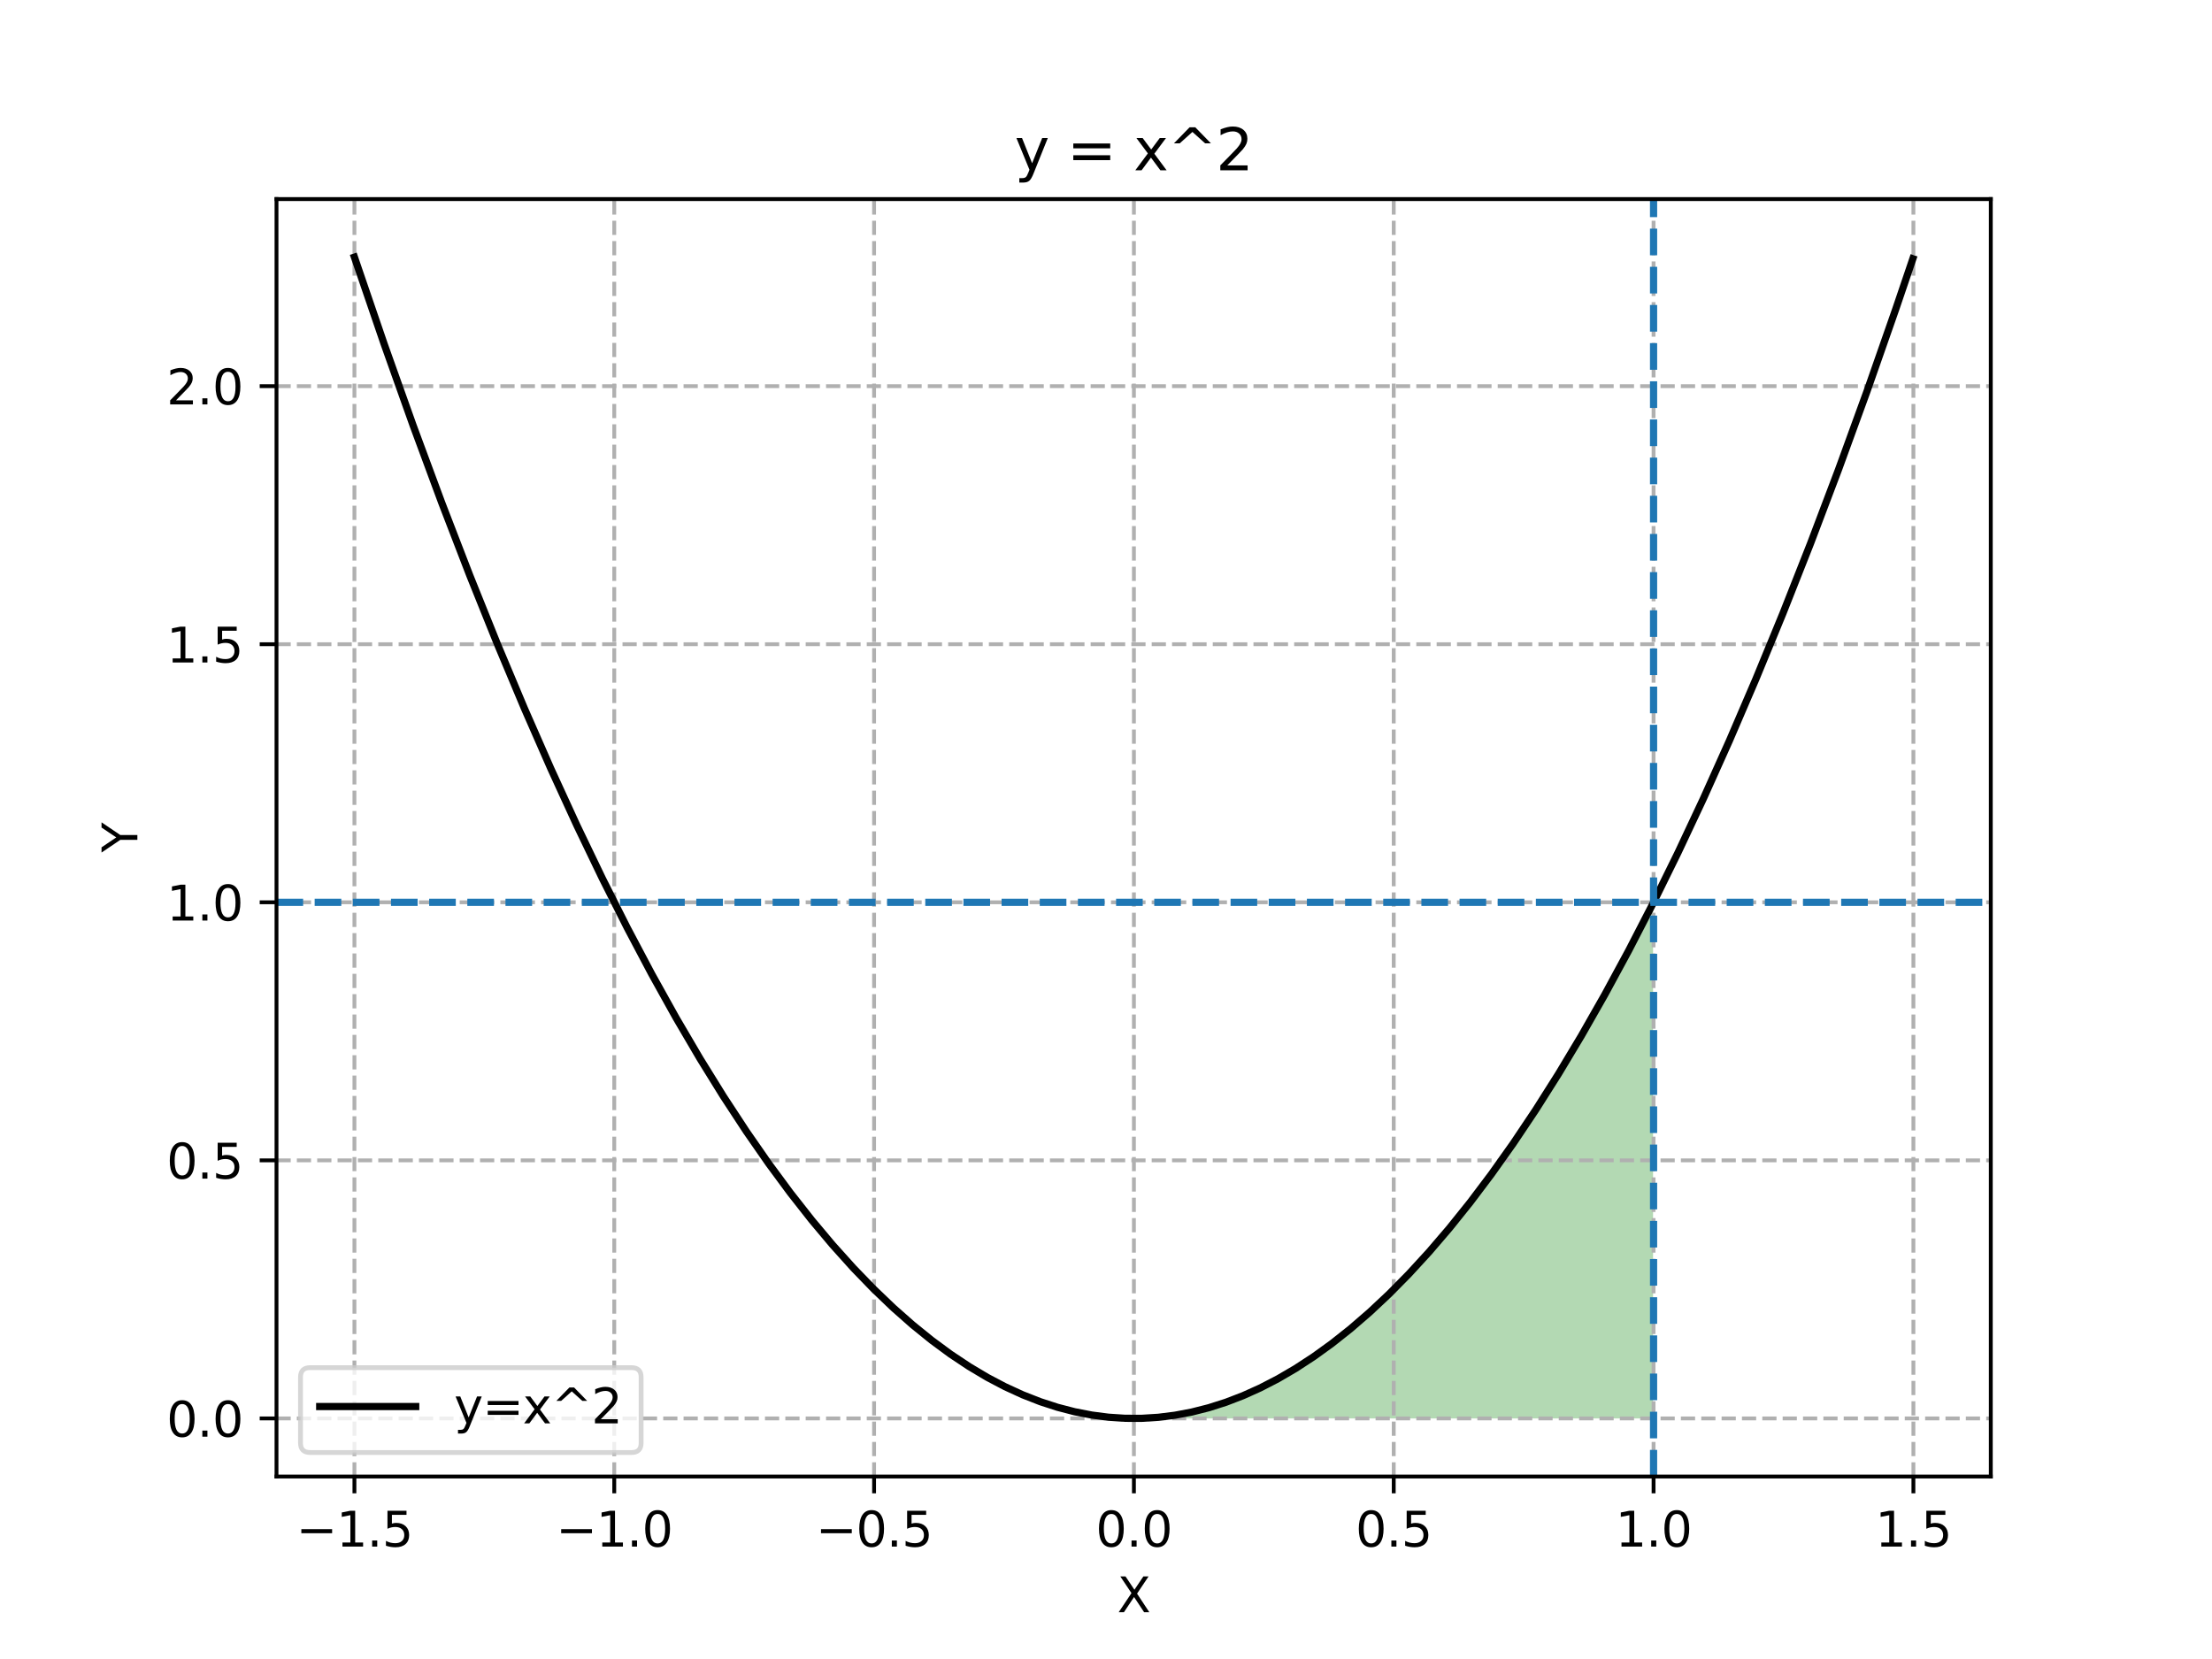 <?xml version="1.0" encoding="utf-8" standalone="no"?>
<!DOCTYPE svg PUBLIC "-//W3C//DTD SVG 1.1//EN"
  "http://www.w3.org/Graphics/SVG/1.1/DTD/svg11.dtd">
<svg height="345.6pt" version="1.1" viewBox="0 0 460.8 345.6" width="460.8pt" xmlns="http://www.w3.org/2000/svg" xmlns:xlink="http://www.w3.org/1999/xlink">
 <defs>
  <style type="text/css">*{stroke-linecap:butt;stroke-linejoin:round;}</style>
 </defs>
 <g id="figure_1">
  <g id="patch_1">
   <path d="M 0 345.6 
L 460.8 345.6 
L 460.8 0 
L 0 0 
z
" style="fill:#ffffff;"/>
  </g>
  <g id="axes_1">
   <g id="patch_2">
    <path d="M 57.6 307.584 
L 414.72 307.584 
L 414.72 41.472 
L 57.6 41.472 
z
" style="fill:#ffffff;"/>
   </g>
   <g id="PolyCollection_1">
    <path clip-path="url(#pc1155e320a)" d="M 236.214 295.488 
L 236.214 295.488 
L 236.322 295.488 
L 236.431 295.488 
L 236.539 295.488 
L 236.647 295.488 
L 236.755 295.488 
L 236.864 295.488 
L 236.972 295.488 
L 237.08 295.488 
L 237.188 295.488 
L 237.297 295.488 
L 237.405 295.488 
L 237.513 295.488 
L 237.621 295.488 
L 237.73 295.488 
L 237.838 295.488 
L 237.946 295.488 
L 238.054 295.488 
L 238.163 295.488 
L 238.271 295.488 
L 238.379 295.488 
L 238.487 295.488 
L 238.596 295.488 
L 238.704 295.488 
L 238.812 295.488 
L 238.92 295.488 
L 239.029 295.488 
L 239.137 295.488 
L 239.245 295.488 
L 239.354 295.488 
L 239.462 295.488 
L 239.57 295.488 
L 239.678 295.488 
L 239.787 295.488 
L 239.895 295.488 
L 240.003 295.488 
L 240.111 295.488 
L 240.22 295.488 
L 240.328 295.488 
L 240.436 295.488 
L 240.544 295.488 
L 240.653 295.488 
L 240.761 295.488 
L 240.869 295.488 
L 240.977 295.488 
L 241.086 295.488 
L 241.194 295.488 
L 241.302 295.488 
L 241.41 295.488 
L 241.519 295.488 
L 241.627 295.488 
L 241.735 295.488 
L 241.843 295.488 
L 241.952 295.488 
L 242.06 295.488 
L 242.168 295.488 
L 242.276 295.488 
L 242.385 295.488 
L 242.493 295.488 
L 242.601 295.488 
L 242.709 295.488 
L 242.818 295.488 
L 242.926 295.488 
L 243.034 295.488 
L 243.142 295.488 
L 243.251 295.488 
L 243.359 295.488 
L 243.467 295.488 
L 243.575 295.488 
L 243.684 295.488 
L 243.792 295.488 
L 243.9 295.488 
L 244.008 295.488 
L 244.117 295.488 
L 244.225 295.488 
L 244.333 295.488 
L 244.441 295.488 
L 244.55 295.488 
L 244.658 295.488 
L 244.766 295.488 
L 244.874 295.488 
L 244.983 295.488 
L 245.091 295.488 
L 245.199 295.488 
L 245.307 295.488 
L 245.416 295.488 
L 245.524 295.488 
L 245.632 295.488 
L 245.741 295.488 
L 245.849 295.488 
L 245.957 295.488 
L 246.065 295.488 
L 246.174 295.488 
L 246.282 295.488 
L 246.39 295.488 
L 246.498 295.488 
L 246.607 295.488 
L 246.715 295.488 
L 246.823 295.488 
L 246.931 295.488 
L 247.04 295.488 
L 247.148 295.488 
L 247.256 295.488 
L 247.364 295.488 
L 247.473 295.488 
L 247.581 295.488 
L 247.689 295.488 
L 247.797 295.488 
L 247.906 295.488 
L 248.014 295.488 
L 248.122 295.488 
L 248.23 295.488 
L 248.339 295.488 
L 248.447 295.488 
L 248.555 295.488 
L 248.663 295.488 
L 248.772 295.488 
L 248.88 295.488 
L 248.988 295.488 
L 249.096 295.488 
L 249.205 295.488 
L 249.313 295.488 
L 249.421 295.488 
L 249.529 295.488 
L 249.638 295.488 
L 249.746 295.488 
L 249.854 295.488 
L 249.962 295.488 
L 250.071 295.488 
L 250.179 295.488 
L 250.287 295.488 
L 250.395 295.488 
L 250.504 295.488 
L 250.612 295.488 
L 250.72 295.488 
L 250.828 295.488 
L 250.937 295.488 
L 251.045 295.488 
L 251.153 295.488 
L 251.261 295.488 
L 251.37 295.488 
L 251.478 295.488 
L 251.586 295.488 
L 251.694 295.488 
L 251.803 295.488 
L 251.911 295.488 
L 252.019 295.488 
L 252.128 295.488 
L 252.236 295.488 
L 252.344 295.488 
L 252.452 295.488 
L 252.561 295.488 
L 252.669 295.488 
L 252.777 295.488 
L 252.885 295.488 
L 252.994 295.488 
L 253.102 295.488 
L 253.21 295.488 
L 253.318 295.488 
L 253.427 295.488 
L 253.535 295.488 
L 253.643 295.488 
L 253.751 295.488 
L 253.86 295.488 
L 253.968 295.488 
L 254.076 295.488 
L 254.184 295.488 
L 254.293 295.488 
L 254.401 295.488 
L 254.509 295.488 
L 254.617 295.488 
L 254.726 295.488 
L 254.834 295.488 
L 254.942 295.488 
L 255.05 295.488 
L 255.159 295.488 
L 255.267 295.488 
L 255.375 295.488 
L 255.483 295.488 
L 255.592 295.488 
L 255.7 295.488 
L 255.808 295.488 
L 255.916 295.488 
L 256.025 295.488 
L 256.133 295.488 
L 256.241 295.488 
L 256.349 295.488 
L 256.458 295.488 
L 256.566 295.488 
L 256.674 295.488 
L 256.782 295.488 
L 256.891 295.488 
L 256.999 295.488 
L 257.107 295.488 
L 257.215 295.488 
L 257.324 295.488 
L 257.432 295.488 
L 257.54 295.488 
L 257.648 295.488 
L 257.757 295.488 
L 257.865 295.488 
L 257.973 295.488 
L 258.081 295.488 
L 258.19 295.488 
L 258.298 295.488 
L 258.406 295.488 
L 258.515 295.488 
L 258.623 295.488 
L 258.731 295.488 
L 258.839 295.488 
L 258.948 295.488 
L 259.056 295.488 
L 259.164 295.488 
L 259.272 295.488 
L 259.381 295.488 
L 259.489 295.488 
L 259.597 295.488 
L 259.705 295.488 
L 259.814 295.488 
L 259.922 295.488 
L 260.03 295.488 
L 260.138 295.488 
L 260.247 295.488 
L 260.355 295.488 
L 260.463 295.488 
L 260.571 295.488 
L 260.68 295.488 
L 260.788 295.488 
L 260.896 295.488 
L 261.004 295.488 
L 261.113 295.488 
L 261.221 295.488 
L 261.329 295.488 
L 261.437 295.488 
L 261.546 295.488 
L 261.654 295.488 
L 261.762 295.488 
L 261.87 295.488 
L 261.979 295.488 
L 262.087 295.488 
L 262.195 295.488 
L 262.303 295.488 
L 262.412 295.488 
L 262.52 295.488 
L 262.628 295.488 
L 262.736 295.488 
L 262.845 295.488 
L 262.953 295.488 
L 263.061 295.488 
L 263.169 295.488 
L 263.278 295.488 
L 263.386 295.488 
L 263.494 295.488 
L 263.602 295.488 
L 263.711 295.488 
L 263.819 295.488 
L 263.927 295.488 
L 264.035 295.488 
L 264.144 295.488 
L 264.252 295.488 
L 264.36 295.488 
L 264.468 295.488 
L 264.577 295.488 
L 264.685 295.488 
L 264.793 295.488 
L 264.902 295.488 
L 265.01 295.488 
L 265.118 295.488 
L 265.226 295.488 
L 265.335 295.488 
L 265.443 295.488 
L 265.551 295.488 
L 265.659 295.488 
L 265.768 295.488 
L 265.876 295.488 
L 265.984 295.488 
L 266.092 295.488 
L 266.201 295.488 
L 266.309 295.488 
L 266.417 295.488 
L 266.525 295.488 
L 266.634 295.488 
L 266.742 295.488 
L 266.85 295.488 
L 266.958 295.488 
L 267.067 295.488 
L 267.175 295.488 
L 267.283 295.488 
L 267.391 295.488 
L 267.5 295.488 
L 267.608 295.488 
L 267.716 295.488 
L 267.824 295.488 
L 267.933 295.488 
L 268.041 295.488 
L 268.149 295.488 
L 268.257 295.488 
L 268.366 295.488 
L 268.474 295.488 
L 268.582 295.488 
L 268.69 295.488 
L 268.799 295.488 
L 268.907 295.488 
L 269.015 295.488 
L 269.123 295.488 
L 269.232 295.488 
L 269.34 295.488 
L 269.448 295.488 
L 269.556 295.488 
L 269.665 295.488 
L 269.773 295.488 
L 269.881 295.488 
L 269.989 295.488 
L 270.098 295.488 
L 270.206 295.488 
L 270.314 295.488 
L 270.422 295.488 
L 270.531 295.488 
L 270.639 295.488 
L 270.747 295.488 
L 270.855 295.488 
L 270.964 295.488 
L 271.072 295.488 
L 271.18 295.488 
L 271.289 295.488 
L 271.397 295.488 
L 271.505 295.488 
L 271.613 295.488 
L 271.722 295.488 
L 271.83 295.488 
L 271.938 295.488 
L 272.046 295.488 
L 272.155 295.488 
L 272.263 295.488 
L 272.371 295.488 
L 272.479 295.488 
L 272.588 295.488 
L 272.696 295.488 
L 272.804 295.488 
L 272.912 295.488 
L 273.021 295.488 
L 273.129 295.488 
L 273.237 295.488 
L 273.345 295.488 
L 273.454 295.488 
L 273.562 295.488 
L 273.67 295.488 
L 273.778 295.488 
L 273.887 295.488 
L 273.995 295.488 
L 274.103 295.488 
L 274.211 295.488 
L 274.32 295.488 
L 274.428 295.488 
L 274.536 295.488 
L 274.644 295.488 
L 274.753 295.488 
L 274.861 295.488 
L 274.969 295.488 
L 275.077 295.488 
L 275.186 295.488 
L 275.294 295.488 
L 275.402 295.488 
L 275.51 295.488 
L 275.619 295.488 
L 275.727 295.488 
L 275.835 295.488 
L 275.943 295.488 
L 276.052 295.488 
L 276.16 295.488 
L 276.268 295.488 
L 276.376 295.488 
L 276.485 295.488 
L 276.593 295.488 
L 276.701 295.488 
L 276.809 295.488 
L 276.918 295.488 
L 277.026 295.488 
L 277.134 295.488 
L 277.242 295.488 
L 277.351 295.488 
L 277.459 295.488 
L 277.567 295.488 
L 277.676 295.488 
L 277.784 295.488 
L 277.892 295.488 
L 278 295.488 
L 278.109 295.488 
L 278.217 295.488 
L 278.325 295.488 
L 278.433 295.488 
L 278.542 295.488 
L 278.65 295.488 
L 278.758 295.488 
L 278.866 295.488 
L 278.975 295.488 
L 279.083 295.488 
L 279.191 295.488 
L 279.299 295.488 
L 279.408 295.488 
L 279.516 295.488 
L 279.624 295.488 
L 279.732 295.488 
L 279.841 295.488 
L 279.949 295.488 
L 280.057 295.488 
L 280.165 295.488 
L 280.274 295.488 
L 280.382 295.488 
L 280.49 295.488 
L 280.598 295.488 
L 280.707 295.488 
L 280.815 295.488 
L 280.923 295.488 
L 281.031 295.488 
L 281.14 295.488 
L 281.248 295.488 
L 281.356 295.488 
L 281.464 295.488 
L 281.573 295.488 
L 281.681 295.488 
L 281.789 295.488 
L 281.897 295.488 
L 282.006 295.488 
L 282.114 295.488 
L 282.222 295.488 
L 282.33 295.488 
L 282.439 295.488 
L 282.547 295.488 
L 282.655 295.488 
L 282.763 295.488 
L 282.872 295.488 
L 282.98 295.488 
L 283.088 295.488 
L 283.196 295.488 
L 283.305 295.488 
L 283.413 295.488 
L 283.521 295.488 
L 283.629 295.488 
L 283.738 295.488 
L 283.846 295.488 
L 283.954 295.488 
L 284.063 295.488 
L 284.171 295.488 
L 284.279 295.488 
L 284.387 295.488 
L 284.496 295.488 
L 284.604 295.488 
L 284.712 295.488 
L 284.82 295.488 
L 284.929 295.488 
L 285.037 295.488 
L 285.145 295.488 
L 285.253 295.488 
L 285.362 295.488 
L 285.47 295.488 
L 285.578 295.488 
L 285.686 295.488 
L 285.795 295.488 
L 285.903 295.488 
L 286.011 295.488 
L 286.119 295.488 
L 286.228 295.488 
L 286.336 295.488 
L 286.444 295.488 
L 286.552 295.488 
L 286.661 295.488 
L 286.769 295.488 
L 286.877 295.488 
L 286.985 295.488 
L 287.094 295.488 
L 287.202 295.488 
L 287.31 295.488 
L 287.418 295.488 
L 287.527 295.488 
L 287.635 295.488 
L 287.743 295.488 
L 287.851 295.488 
L 287.96 295.488 
L 288.068 295.488 
L 288.176 295.488 
L 288.284 295.488 
L 288.393 295.488 
L 288.501 295.488 
L 288.609 295.488 
L 288.717 295.488 
L 288.826 295.488 
L 288.934 295.488 
L 289.042 295.488 
L 289.15 295.488 
L 289.259 295.488 
L 289.367 295.488 
L 289.475 295.488 
L 289.583 295.488 
L 289.692 295.488 
L 289.8 295.488 
L 289.908 295.488 
L 290.016 295.488 
L 290.125 295.488 
L 290.233 295.488 
L 290.341 295.488 
L 290.45 295.488 
L 290.558 295.488 
L 290.666 295.488 
L 290.774 295.488 
L 290.883 295.488 
L 290.991 295.488 
L 291.099 295.488 
L 291.207 295.488 
L 291.316 295.488 
L 291.424 295.488 
L 291.532 295.488 
L 291.64 295.488 
L 291.749 295.488 
L 291.857 295.488 
L 291.965 295.488 
L 292.073 295.488 
L 292.182 295.488 
L 292.29 295.488 
L 292.398 295.488 
L 292.506 295.488 
L 292.615 295.488 
L 292.723 295.488 
L 292.831 295.488 
L 292.939 295.488 
L 293.048 295.488 
L 293.156 295.488 
L 293.264 295.488 
L 293.372 295.488 
L 293.481 295.488 
L 293.589 295.488 
L 293.697 295.488 
L 293.805 295.488 
L 293.914 295.488 
L 294.022 295.488 
L 294.13 295.488 
L 294.238 295.488 
L 294.347 295.488 
L 294.455 295.488 
L 294.563 295.488 
L 294.671 295.488 
L 294.78 295.488 
L 294.888 295.488 
L 294.996 295.488 
L 295.104 295.488 
L 295.213 295.488 
L 295.321 295.488 
L 295.429 295.488 
L 295.537 295.488 
L 295.646 295.488 
L 295.754 295.488 
L 295.862 295.488 
L 295.97 295.488 
L 296.079 295.488 
L 296.187 295.488 
L 296.295 295.488 
L 296.403 295.488 
L 296.512 295.488 
L 296.62 295.488 
L 296.728 295.488 
L 296.837 295.488 
L 296.945 295.488 
L 297.053 295.488 
L 297.161 295.488 
L 297.27 295.488 
L 297.378 295.488 
L 297.486 295.488 
L 297.594 295.488 
L 297.703 295.488 
L 297.811 295.488 
L 297.919 295.488 
L 298.027 295.488 
L 298.136 295.488 
L 298.244 295.488 
L 298.352 295.488 
L 298.46 295.488 
L 298.569 295.488 
L 298.677 295.488 
L 298.785 295.488 
L 298.893 295.488 
L 299.002 295.488 
L 299.11 295.488 
L 299.218 295.488 
L 299.326 295.488 
L 299.435 295.488 
L 299.543 295.488 
L 299.651 295.488 
L 299.759 295.488 
L 299.868 295.488 
L 299.976 295.488 
L 300.084 295.488 
L 300.192 295.488 
L 300.301 295.488 
L 300.409 295.488 
L 300.517 295.488 
L 300.625 295.488 
L 300.734 295.488 
L 300.842 295.488 
L 300.95 295.488 
L 301.058 295.488 
L 301.167 295.488 
L 301.275 295.488 
L 301.383 295.488 
L 301.491 295.488 
L 301.6 295.488 
L 301.708 295.488 
L 301.816 295.488 
L 301.924 295.488 
L 302.033 295.488 
L 302.141 295.488 
L 302.249 295.488 
L 302.357 295.488 
L 302.466 295.488 
L 302.574 295.488 
L 302.682 295.488 
L 302.791 295.488 
L 302.899 295.488 
L 303.007 295.488 
L 303.115 295.488 
L 303.224 295.488 
L 303.332 295.488 
L 303.44 295.488 
L 303.548 295.488 
L 303.657 295.488 
L 303.765 295.488 
L 303.873 295.488 
L 303.981 295.488 
L 304.09 295.488 
L 304.198 295.488 
L 304.306 295.488 
L 304.414 295.488 
L 304.523 295.488 
L 304.631 295.488 
L 304.739 295.488 
L 304.847 295.488 
L 304.956 295.488 
L 305.064 295.488 
L 305.172 295.488 
L 305.28 295.488 
L 305.389 295.488 
L 305.497 295.488 
L 305.605 295.488 
L 305.713 295.488 
L 305.822 295.488 
L 305.93 295.488 
L 306.038 295.488 
L 306.146 295.488 
L 306.255 295.488 
L 306.363 295.488 
L 306.471 295.488 
L 306.579 295.488 
L 306.688 295.488 
L 306.796 295.488 
L 306.904 295.488 
L 307.012 295.488 
L 307.121 295.488 
L 307.229 295.488 
L 307.337 295.488 
L 307.445 295.488 
L 307.554 295.488 
L 307.662 295.488 
L 307.77 295.488 
L 307.878 295.488 
L 307.987 295.488 
L 308.095 295.488 
L 308.203 295.488 
L 308.311 295.488 
L 308.42 295.488 
L 308.528 295.488 
L 308.636 295.488 
L 308.744 295.488 
L 308.853 295.488 
L 308.961 295.488 
L 309.069 295.488 
L 309.178 295.488 
L 309.286 295.488 
L 309.394 295.488 
L 309.502 295.488 
L 309.611 295.488 
L 309.719 295.488 
L 309.827 295.488 
L 309.935 295.488 
L 310.044 295.488 
L 310.152 295.488 
L 310.26 295.488 
L 310.368 295.488 
L 310.477 295.488 
L 310.585 295.488 
L 310.693 295.488 
L 310.801 295.488 
L 310.91 295.488 
L 311.018 295.488 
L 311.126 295.488 
L 311.234 295.488 
L 311.343 295.488 
L 311.451 295.488 
L 311.559 295.488 
L 311.667 295.488 
L 311.776 295.488 
L 311.884 295.488 
L 311.992 295.488 
L 312.1 295.488 
L 312.209 295.488 
L 312.317 295.488 
L 312.425 295.488 
L 312.533 295.488 
L 312.642 295.488 
L 312.75 295.488 
L 312.858 295.488 
L 312.966 295.488 
L 313.075 295.488 
L 313.183 295.488 
L 313.291 295.488 
L 313.399 295.488 
L 313.508 295.488 
L 313.616 295.488 
L 313.724 295.488 
L 313.832 295.488 
L 313.941 295.488 
L 314.049 295.488 
L 314.157 295.488 
L 314.265 295.488 
L 314.374 295.488 
L 314.482 295.488 
L 314.59 295.488 
L 314.698 295.488 
L 314.807 295.488 
L 314.915 295.488 
L 315.023 295.488 
L 315.131 295.488 
L 315.24 295.488 
L 315.348 295.488 
L 315.456 295.488 
L 315.565 295.488 
L 315.673 295.488 
L 315.781 295.488 
L 315.889 295.488 
L 315.998 295.488 
L 316.106 295.488 
L 316.214 295.488 
L 316.322 295.488 
L 316.431 295.488 
L 316.539 295.488 
L 316.647 295.488 
L 316.755 295.488 
L 316.864 295.488 
L 316.972 295.488 
L 317.08 295.488 
L 317.188 295.488 
L 317.297 295.488 
L 317.405 295.488 
L 317.513 295.488 
L 317.621 295.488 
L 317.73 295.488 
L 317.838 295.488 
L 317.946 295.488 
L 318.054 295.488 
L 318.163 295.488 
L 318.271 295.488 
L 318.379 295.488 
L 318.487 295.488 
L 318.596 295.488 
L 318.704 295.488 
L 318.812 295.488 
L 318.92 295.488 
L 319.029 295.488 
L 319.137 295.488 
L 319.245 295.488 
L 319.353 295.488 
L 319.462 295.488 
L 319.57 295.488 
L 319.678 295.488 
L 319.786 295.488 
L 319.895 295.488 
L 320.003 295.488 
L 320.111 295.488 
L 320.219 295.488 
L 320.328 295.488 
L 320.436 295.488 
L 320.544 295.488 
L 320.652 295.488 
L 320.761 295.488 
L 320.869 295.488 
L 320.977 295.488 
L 321.085 295.488 
L 321.194 295.488 
L 321.302 295.488 
L 321.41 295.488 
L 321.518 295.488 
L 321.627 295.488 
L 321.735 295.488 
L 321.843 295.488 
L 321.952 295.488 
L 322.06 295.488 
L 322.168 295.488 
L 322.276 295.488 
L 322.385 295.488 
L 322.493 295.488 
L 322.601 295.488 
L 322.709 295.488 
L 322.818 295.488 
L 322.926 295.488 
L 323.034 295.488 
L 323.142 295.488 
L 323.251 295.488 
L 323.359 295.488 
L 323.467 295.488 
L 323.575 295.488 
L 323.684 295.488 
L 323.792 295.488 
L 323.9 295.488 
L 324.008 295.488 
L 324.117 295.488 
L 324.225 295.488 
L 324.333 295.488 
L 324.441 295.488 
L 324.55 295.488 
L 324.658 295.488 
L 324.766 295.488 
L 324.874 295.488 
L 324.983 295.488 
L 325.091 295.488 
L 325.199 295.488 
L 325.307 295.488 
L 325.416 295.488 
L 325.524 295.488 
L 325.632 295.488 
L 325.74 295.488 
L 325.849 295.488 
L 325.957 295.488 
L 326.065 295.488 
L 326.173 295.488 
L 326.282 295.488 
L 326.39 295.488 
L 326.498 295.488 
L 326.606 295.488 
L 326.715 295.488 
L 326.823 295.488 
L 326.931 295.488 
L 327.039 295.488 
L 327.148 295.488 
L 327.256 295.488 
L 327.364 295.488 
L 327.472 295.488 
L 327.581 295.488 
L 327.689 295.488 
L 327.797 295.488 
L 327.905 295.488 
L 328.014 295.488 
L 328.122 295.488 
L 328.23 295.488 
L 328.339 295.488 
L 328.447 295.488 
L 328.555 295.488 
L 328.663 295.488 
L 328.772 295.488 
L 328.88 295.488 
L 328.988 295.488 
L 329.096 295.488 
L 329.205 295.488 
L 329.313 295.488 
L 329.421 295.488 
L 329.529 295.488 
L 329.638 295.488 
L 329.746 295.488 
L 329.854 295.488 
L 329.962 295.488 
L 330.071 295.488 
L 330.179 295.488 
L 330.287 295.488 
L 330.395 295.488 
L 330.504 295.488 
L 330.612 295.488 
L 330.72 295.488 
L 330.828 295.488 
L 330.937 295.488 
L 331.045 295.488 
L 331.153 295.488 
L 331.261 295.488 
L 331.37 295.488 
L 331.478 295.488 
L 331.586 295.488 
L 331.694 295.488 
L 331.803 295.488 
L 331.911 295.488 
L 332.019 295.488 
L 332.127 295.488 
L 332.236 295.488 
L 332.344 295.488 
L 332.452 295.488 
L 332.56 295.488 
L 332.669 295.488 
L 332.777 295.488 
L 332.885 295.488 
L 332.993 295.488 
L 333.102 295.488 
L 333.21 295.488 
L 333.318 295.488 
L 333.426 295.488 
L 333.535 295.488 
L 333.643 295.488 
L 333.751 295.488 
L 333.859 295.488 
L 333.968 295.488 
L 334.076 295.488 
L 334.184 295.488 
L 334.292 295.488 
L 334.401 295.488 
L 334.509 295.488 
L 334.617 295.488 
L 334.726 295.488 
L 334.834 295.488 
L 334.942 295.488 
L 335.05 295.488 
L 335.159 295.488 
L 335.267 295.488 
L 335.375 295.488 
L 335.483 295.488 
L 335.592 295.488 
L 335.7 295.488 
L 335.808 295.488 
L 335.916 295.488 
L 336.025 295.488 
L 336.133 295.488 
L 336.241 295.488 
L 336.349 295.488 
L 336.458 295.488 
L 336.566 295.488 
L 336.674 295.488 
L 336.782 295.488 
L 336.891 295.488 
L 336.999 295.488 
L 337.107 295.488 
L 337.215 295.488 
L 337.324 295.488 
L 337.432 295.488 
L 337.54 295.488 
L 337.648 295.488 
L 337.757 295.488 
L 337.865 295.488 
L 337.973 295.488 
L 338.081 295.488 
L 338.19 295.488 
L 338.298 295.488 
L 338.406 295.488 
L 338.514 295.488 
L 338.623 295.488 
L 338.731 295.488 
L 338.839 295.488 
L 338.947 295.488 
L 339.056 295.488 
L 339.164 295.488 
L 339.272 295.488 
L 339.38 295.488 
L 339.489 295.488 
L 339.597 295.488 
L 339.705 295.488 
L 339.813 295.488 
L 339.922 295.488 
L 340.03 295.488 
L 340.138 295.488 
L 340.246 295.488 
L 340.355 295.488 
L 340.463 295.488 
L 340.571 295.488 
L 340.679 295.488 
L 340.788 295.488 
L 340.896 295.488 
L 341.004 295.488 
L 341.113 295.488 
L 341.221 295.488 
L 341.329 295.488 
L 341.437 295.488 
L 341.546 295.488 
L 341.654 295.488 
L 341.762 295.488 
L 341.87 295.488 
L 341.979 295.488 
L 342.087 295.488 
L 342.195 295.488 
L 342.303 295.488 
L 342.412 295.488 
L 342.52 295.488 
L 342.628 295.488 
L 342.736 295.488 
L 342.845 295.488 
L 342.953 295.488 
L 343.061 295.488 
L 343.169 295.488 
L 343.278 295.488 
L 343.386 295.488 
L 343.494 295.488 
L 343.602 295.488 
L 343.711 295.488 
L 343.819 295.488 
L 343.927 295.488 
L 344.035 295.488 
L 344.144 295.488 
L 344.252 295.488 
L 344.36 295.488 
L 344.36 188.183 
L 344.36 188.183 
L 344.252 188.398 
L 344.144 188.612 
L 344.035 188.826 
L 343.927 189.041 
L 343.819 189.254 
L 343.711 189.468 
L 343.602 189.681 
L 343.494 189.895 
L 343.386 190.108 
L 343.278 190.32 
L 343.169 190.533 
L 343.061 190.745 
L 342.953 190.957 
L 342.845 191.169 
L 342.736 191.381 
L 342.628 191.593 
L 342.52 191.804 
L 342.412 192.015 
L 342.303 192.226 
L 342.195 192.436 
L 342.087 192.647 
L 341.979 192.857 
L 341.87 193.067 
L 341.762 193.277 
L 341.654 193.486 
L 341.546 193.696 
L 341.437 193.905 
L 341.329 194.114 
L 341.221 194.322 
L 341.113 194.531 
L 341.004 194.739 
L 340.896 194.947 
L 340.788 195.155 
L 340.679 195.363 
L 340.571 195.57 
L 340.463 195.777 
L 340.355 195.984 
L 340.246 196.191 
L 340.138 196.398 
L 340.03 196.604 
L 339.922 196.81 
L 339.813 197.016 
L 339.705 197.222 
L 339.597 197.427 
L 339.489 197.632 
L 339.38 197.837 
L 339.272 198.042 
L 339.164 198.247 
L 339.056 198.451 
L 338.947 198.655 
L 338.839 198.859 
L 338.731 199.063 
L 338.623 199.267 
L 338.514 199.47 
L 338.406 199.673 
L 338.298 199.876 
L 338.19 200.079 
L 338.081 200.281 
L 337.973 200.483 
L 337.865 200.685 
L 337.757 200.887 
L 337.648 201.089 
L 337.54 201.29 
L 337.432 201.491 
L 337.324 201.692 
L 337.215 201.893 
L 337.107 202.094 
L 336.999 202.294 
L 336.891 202.494 
L 336.782 202.694 
L 336.674 202.893 
L 336.566 203.093 
L 336.458 203.292 
L 336.349 203.491 
L 336.241 203.69 
L 336.133 203.889 
L 336.025 204.087 
L 335.916 204.285 
L 335.808 204.483 
L 335.7 204.681 
L 335.592 204.878 
L 335.483 205.076 
L 335.375 205.273 
L 335.267 205.47 
L 335.159 205.666 
L 335.05 205.863 
L 334.942 206.059 
L 334.834 206.255 
L 334.726 206.451 
L 334.617 206.646 
L 334.509 206.842 
L 334.401 207.037 
L 334.292 207.232 
L 334.184 207.426 
L 334.076 207.621 
L 333.968 207.815 
L 333.859 208.009 
L 333.751 208.203 
L 333.643 208.397 
L 333.535 208.59 
L 333.426 208.783 
L 333.318 208.976 
L 333.21 209.169 
L 333.102 209.362 
L 332.993 209.554 
L 332.885 209.746 
L 332.777 209.938 
L 332.669 210.13 
L 332.56 210.321 
L 332.452 210.513 
L 332.344 210.704 
L 332.236 210.895 
L 332.127 211.085 
L 332.019 211.276 
L 331.911 211.466 
L 331.803 211.656 
L 331.694 211.846 
L 331.586 212.035 
L 331.478 212.225 
L 331.37 212.414 
L 331.261 212.603 
L 331.153 212.791 
L 331.045 212.98 
L 330.937 213.168 
L 330.828 213.356 
L 330.72 213.544 
L 330.612 213.732 
L 330.504 213.919 
L 330.395 214.106 
L 330.287 214.293 
L 330.179 214.48 
L 330.071 214.666 
L 329.962 214.853 
L 329.854 215.039 
L 329.746 215.225 
L 329.638 215.41 
L 329.529 215.596 
L 329.421 215.781 
L 329.313 215.966 
L 329.205 216.151 
L 329.096 216.336 
L 328.988 216.52 
L 328.88 216.704 
L 328.772 216.888 
L 328.663 217.072 
L 328.555 217.255 
L 328.447 217.439 
L 328.339 217.622 
L 328.23 217.805 
L 328.122 217.987 
L 328.014 218.17 
L 327.905 218.352 
L 327.797 218.534 
L 327.689 218.716 
L 327.581 218.898 
L 327.472 219.079 
L 327.364 219.26 
L 327.256 219.441 
L 327.148 219.622 
L 327.039 219.802 
L 326.931 219.983 
L 326.823 220.163 
L 326.715 220.343 
L 326.606 220.522 
L 326.498 220.702 
L 326.39 220.881 
L 326.282 221.06 
L 326.173 221.239 
L 326.065 221.417 
L 325.957 221.596 
L 325.849 221.774 
L 325.74 221.952 
L 325.632 222.13 
L 325.524 222.307 
L 325.416 222.484 
L 325.307 222.662 
L 325.199 222.838 
L 325.091 223.015 
L 324.983 223.192 
L 324.874 223.368 
L 324.766 223.544 
L 324.658 223.72 
L 324.55 223.895 
L 324.441 224.071 
L 324.333 224.246 
L 324.225 224.421 
L 324.117 224.595 
L 324.008 224.77 
L 323.9 224.944 
L 323.792 225.118 
L 323.684 225.292 
L 323.575 225.466 
L 323.467 225.639 
L 323.359 225.812 
L 323.251 225.985 
L 323.142 226.158 
L 323.034 226.331 
L 322.926 226.503 
L 322.818 226.675 
L 322.709 226.847 
L 322.601 227.019 
L 322.493 227.19 
L 322.385 227.362 
L 322.276 227.533 
L 322.168 227.704 
L 322.06 227.874 
L 321.952 228.045 
L 321.843 228.215 
L 321.735 228.385 
L 321.627 228.555 
L 321.518 228.724 
L 321.41 228.893 
L 321.302 229.063 
L 321.194 229.231 
L 321.085 229.4 
L 320.977 229.569 
L 320.869 229.737 
L 320.761 229.905 
L 320.652 230.073 
L 320.544 230.24 
L 320.436 230.408 
L 320.328 230.575 
L 320.219 230.742 
L 320.111 230.909 
L 320.003 231.075 
L 319.895 231.242 
L 319.786 231.408 
L 319.678 231.574 
L 319.57 231.739 
L 319.462 231.905 
L 319.353 232.07 
L 319.245 232.235 
L 319.137 232.4 
L 319.029 232.565 
L 318.92 232.729 
L 318.812 232.893 
L 318.704 233.057 
L 318.596 233.221 
L 318.487 233.384 
L 318.379 233.548 
L 318.271 233.711 
L 318.163 233.874 
L 318.054 234.036 
L 317.946 234.199 
L 317.838 234.361 
L 317.73 234.523 
L 317.621 234.685 
L 317.513 234.847 
L 317.405 235.008 
L 317.297 235.169 
L 317.188 235.33 
L 317.08 235.491 
L 316.972 235.651 
L 316.864 235.812 
L 316.755 235.972 
L 316.647 236.132 
L 316.539 236.291 
L 316.431 236.451 
L 316.322 236.61 
L 316.214 236.769 
L 316.106 236.928 
L 315.998 237.086 
L 315.889 237.245 
L 315.781 237.403 
L 315.673 237.561 
L 315.565 237.719 
L 315.456 237.876 
L 315.348 238.034 
L 315.24 238.191 
L 315.131 238.347 
L 315.023 238.504 
L 314.915 238.661 
L 314.807 238.817 
L 314.698 238.973 
L 314.59 239.129 
L 314.482 239.284 
L 314.374 239.44 
L 314.265 239.595 
L 314.157 239.75 
L 314.049 239.904 
L 313.941 240.059 
L 313.832 240.213 
L 313.724 240.367 
L 313.616 240.521 
L 313.508 240.675 
L 313.399 240.828 
L 313.291 240.981 
L 313.183 241.134 
L 313.075 241.287 
L 312.966 241.44 
L 312.858 241.592 
L 312.75 241.744 
L 312.642 241.896 
L 312.533 242.048 
L 312.425 242.199 
L 312.317 242.351 
L 312.209 242.502 
L 312.1 242.653 
L 311.992 242.803 
L 311.884 242.954 
L 311.776 243.104 
L 311.667 243.254 
L 311.559 243.404 
L 311.451 243.553 
L 311.343 243.702 
L 311.234 243.852 
L 311.126 244.001 
L 311.018 244.149 
L 310.91 244.298 
L 310.801 244.446 
L 310.693 244.594 
L 310.585 244.742 
L 310.477 244.89 
L 310.368 245.037 
L 310.26 245.184 
L 310.152 245.331 
L 310.044 245.478 
L 309.935 245.624 
L 309.827 245.771 
L 309.719 245.917 
L 309.611 246.063 
L 309.502 246.208 
L 309.394 246.354 
L 309.286 246.499 
L 309.178 246.644 
L 309.069 246.789 
L 308.961 246.934 
L 308.853 247.078 
L 308.744 247.222 
L 308.636 247.366 
L 308.528 247.51 
L 308.42 247.654 
L 308.311 247.797 
L 308.203 247.94 
L 308.095 248.083 
L 307.987 248.226 
L 307.878 248.368 
L 307.77 248.51 
L 307.662 248.652 
L 307.554 248.794 
L 307.445 248.936 
L 307.337 249.077 
L 307.229 249.218 
L 307.121 249.359 
L 307.012 249.5 
L 306.904 249.641 
L 306.796 249.781 
L 306.688 249.921 
L 306.579 250.061 
L 306.471 250.2 
L 306.363 250.34 
L 306.255 250.479 
L 306.146 250.618 
L 306.038 250.757 
L 305.93 250.896 
L 305.822 251.034 
L 305.713 251.172 
L 305.605 251.31 
L 305.497 251.448 
L 305.389 251.585 
L 305.28 251.723 
L 305.172 251.86 
L 305.064 251.997 
L 304.956 252.133 
L 304.847 252.27 
L 304.739 252.406 
L 304.631 252.542 
L 304.523 252.678 
L 304.414 252.813 
L 304.306 252.949 
L 304.198 253.084 
L 304.09 253.219 
L 303.981 253.353 
L 303.873 253.488 
L 303.765 253.622 
L 303.657 253.756 
L 303.548 253.89 
L 303.44 254.024 
L 303.332 254.157 
L 303.224 254.291 
L 303.115 254.424 
L 303.007 254.556 
L 302.899 254.689 
L 302.791 254.821 
L 302.682 254.953 
L 302.574 255.085 
L 302.466 255.217 
L 302.357 255.349 
L 302.249 255.48 
L 302.141 255.611 
L 302.033 255.742 
L 301.924 255.872 
L 301.816 256.003 
L 301.708 256.133 
L 301.6 256.263 
L 301.491 256.393 
L 301.383 256.522 
L 301.275 256.652 
L 301.167 256.781 
L 301.058 256.91 
L 300.95 257.038 
L 300.842 257.167 
L 300.734 257.295 
L 300.625 257.423 
L 300.517 257.551 
L 300.409 257.679 
L 300.301 257.806 
L 300.192 257.933 
L 300.084 258.06 
L 299.976 258.187 
L 299.868 258.314 
L 299.759 258.44 
L 299.651 258.566 
L 299.543 258.692 
L 299.435 258.818 
L 299.326 258.943 
L 299.218 259.068 
L 299.11 259.193 
L 299.002 259.318 
L 298.893 259.443 
L 298.785 259.567 
L 298.677 259.691 
L 298.569 259.815 
L 298.46 259.939 
L 298.352 260.063 
L 298.244 260.186 
L 298.136 260.309 
L 298.027 260.432 
L 297.919 260.555 
L 297.811 260.677 
L 297.703 260.799 
L 297.594 260.922 
L 297.486 261.043 
L 297.378 261.165 
L 297.27 261.286 
L 297.161 261.407 
L 297.053 261.528 
L 296.945 261.649 
L 296.837 261.77 
L 296.728 261.89 
L 296.62 262.01 
L 296.512 262.13 
L 296.403 262.25 
L 296.295 262.369 
L 296.187 262.488 
L 296.079 262.607 
L 295.97 262.726 
L 295.862 262.845 
L 295.754 262.963 
L 295.646 263.081 
L 295.537 263.199 
L 295.429 263.317 
L 295.321 263.435 
L 295.213 263.552 
L 295.104 263.669 
L 294.996 263.786 
L 294.888 263.902 
L 294.78 264.019 
L 294.671 264.135 
L 294.563 264.251 
L 294.455 264.367 
L 294.347 264.483 
L 294.238 264.598 
L 294.13 264.713 
L 294.022 264.828 
L 293.914 264.943 
L 293.805 265.057 
L 293.697 265.172 
L 293.589 265.286 
L 293.481 265.399 
L 293.372 265.513 
L 293.264 265.627 
L 293.156 265.74 
L 293.048 265.853 
L 292.939 265.966 
L 292.831 266.078 
L 292.723 266.191 
L 292.615 266.303 
L 292.506 266.415 
L 292.398 266.526 
L 292.29 266.638 
L 292.182 266.749 
L 292.073 266.86 
L 291.965 266.971 
L 291.857 267.082 
L 291.749 267.192 
L 291.64 267.302 
L 291.532 267.412 
L 291.424 267.522 
L 291.316 267.632 
L 291.207 267.741 
L 291.099 267.85 
L 290.991 267.959 
L 290.883 268.068 
L 290.774 268.176 
L 290.666 268.284 
L 290.558 268.393 
L 290.45 268.5 
L 290.341 268.608 
L 290.233 268.715 
L 290.125 268.823 
L 290.016 268.93 
L 289.908 269.036 
L 289.8 269.143 
L 289.692 269.249 
L 289.583 269.355 
L 289.475 269.461 
L 289.367 269.567 
L 289.259 269.672 
L 289.15 269.778 
L 289.042 269.883 
L 288.934 269.988 
L 288.826 270.092 
L 288.717 270.197 
L 288.609 270.301 
L 288.501 270.405 
L 288.393 270.509 
L 288.284 270.612 
L 288.176 270.715 
L 288.068 270.819 
L 287.96 270.921 
L 287.851 271.024 
L 287.743 271.127 
L 287.635 271.229 
L 287.527 271.331 
L 287.418 271.433 
L 287.31 271.534 
L 287.202 271.636 
L 287.094 271.737 
L 286.985 271.838 
L 286.877 271.939 
L 286.769 272.039 
L 286.661 272.139 
L 286.552 272.239 
L 286.444 272.339 
L 286.336 272.439 
L 286.228 272.539 
L 286.119 272.638 
L 286.011 272.737 
L 285.903 272.836 
L 285.795 272.934 
L 285.686 273.033 
L 285.578 273.131 
L 285.47 273.229 
L 285.362 273.326 
L 285.253 273.424 
L 285.145 273.521 
L 285.037 273.618 
L 284.929 273.715 
L 284.82 273.812 
L 284.712 273.908 
L 284.604 274.005 
L 284.496 274.101 
L 284.387 274.196 
L 284.279 274.292 
L 284.171 274.387 
L 284.063 274.482 
L 283.954 274.577 
L 283.846 274.672 
L 283.738 274.767 
L 283.629 274.861 
L 283.521 274.955 
L 283.413 275.049 
L 283.305 275.143 
L 283.196 275.236 
L 283.088 275.329 
L 282.98 275.422 
L 282.872 275.515 
L 282.763 275.608 
L 282.655 275.7 
L 282.547 275.792 
L 282.439 275.884 
L 282.33 275.976 
L 282.222 276.067 
L 282.114 276.158 
L 282.006 276.25 
L 281.897 276.34 
L 281.789 276.431 
L 281.681 276.521 
L 281.573 276.612 
L 281.464 276.702 
L 281.356 276.791 
L 281.248 276.881 
L 281.14 276.97 
L 281.031 277.06 
L 280.923 277.148 
L 280.815 277.237 
L 280.707 277.326 
L 280.598 277.414 
L 280.49 277.502 
L 280.382 277.59 
L 280.274 277.677 
L 280.165 277.765 
L 280.057 277.852 
L 279.949 277.939 
L 279.841 278.026 
L 279.732 278.112 
L 279.624 278.199 
L 279.516 278.285 
L 279.408 278.371 
L 279.299 278.456 
L 279.191 278.542 
L 279.083 278.627 
L 278.975 278.712 
L 278.866 278.797 
L 278.758 278.882 
L 278.65 278.966 
L 278.542 279.05 
L 278.433 279.134 
L 278.325 279.218 
L 278.217 279.302 
L 278.109 279.385 
L 278 279.468 
L 277.892 279.551 
L 277.784 279.634 
L 277.676 279.716 
L 277.567 279.798 
L 277.459 279.88 
L 277.351 279.962 
L 277.242 280.044 
L 277.134 280.125 
L 277.026 280.206 
L 276.918 280.287 
L 276.809 280.368 
L 276.701 280.449 
L 276.593 280.529 
L 276.485 280.609 
L 276.376 280.689 
L 276.268 280.769 
L 276.16 280.848 
L 276.052 280.927 
L 275.943 281.006 
L 275.835 281.085 
L 275.727 281.164 
L 275.619 281.242 
L 275.51 281.32 
L 275.402 281.398 
L 275.294 281.476 
L 275.186 281.553 
L 275.077 281.631 
L 274.969 281.708 
L 274.861 281.785 
L 274.753 281.861 
L 274.644 281.938 
L 274.536 282.014 
L 274.428 282.09 
L 274.32 282.166 
L 274.211 282.241 
L 274.103 282.317 
L 273.995 282.392 
L 273.887 282.467 
L 273.778 282.542 
L 273.67 282.616 
L 273.562 282.69 
L 273.454 282.765 
L 273.345 282.838 
L 273.237 282.912 
L 273.129 282.985 
L 273.021 283.059 
L 272.912 283.132 
L 272.804 283.204 
L 272.696 283.277 
L 272.588 283.349 
L 272.479 283.422 
L 272.371 283.493 
L 272.263 283.565 
L 272.155 283.637 
L 272.046 283.708 
L 271.938 283.779 
L 271.83 283.85 
L 271.722 283.921 
L 271.613 283.991 
L 271.505 284.061 
L 271.397 284.131 
L 271.289 284.201 
L 271.18 284.271 
L 271.072 284.34 
L 270.964 284.409 
L 270.855 284.478 
L 270.747 284.547 
L 270.639 284.615 
L 270.531 284.683 
L 270.422 284.751 
L 270.314 284.819 
L 270.206 284.887 
L 270.098 284.954 
L 269.989 285.022 
L 269.881 285.089 
L 269.773 285.155 
L 269.665 285.222 
L 269.556 285.288 
L 269.448 285.354 
L 269.34 285.42 
L 269.232 285.486 
L 269.123 285.551 
L 269.015 285.617 
L 268.907 285.682 
L 268.799 285.747 
L 268.69 285.811 
L 268.582 285.876 
L 268.474 285.94 
L 268.366 286.004 
L 268.257 286.068 
L 268.149 286.131 
L 268.041 286.194 
L 267.933 286.258 
L 267.824 286.32 
L 267.716 286.383 
L 267.608 286.446 
L 267.5 286.508 
L 267.391 286.57 
L 267.283 286.632 
L 267.175 286.693 
L 267.067 286.755 
L 266.958 286.816 
L 266.85 286.877 
L 266.742 286.938 
L 266.634 286.998 
L 266.525 287.058 
L 266.417 287.119 
L 266.309 287.178 
L 266.201 287.238 
L 266.092 287.298 
L 265.984 287.357 
L 265.876 287.416 
L 265.768 287.475 
L 265.659 287.533 
L 265.551 287.592 
L 265.443 287.65 
L 265.335 287.708 
L 265.226 287.765 
L 265.118 287.823 
L 265.01 287.88 
L 264.902 287.937 
L 264.793 287.994 
L 264.685 288.051 
L 264.577 288.107 
L 264.468 288.164 
L 264.36 288.22 
L 264.252 288.275 
L 264.144 288.331 
L 264.035 288.386 
L 263.927 288.442 
L 263.819 288.497 
L 263.711 288.551 
L 263.602 288.606 
L 263.494 288.66 
L 263.386 288.714 
L 263.278 288.768 
L 263.169 288.822 
L 263.061 288.875 
L 262.953 288.928 
L 262.845 288.981 
L 262.736 289.034 
L 262.628 289.087 
L 262.52 289.139 
L 262.412 289.191 
L 262.303 289.243 
L 262.195 289.295 
L 262.087 289.346 
L 261.979 289.398 
L 261.87 289.449 
L 261.762 289.5 
L 261.654 289.55 
L 261.546 289.601 
L 261.437 289.651 
L 261.329 289.701 
L 261.221 289.751 
L 261.113 289.8 
L 261.004 289.85 
L 260.896 289.899 
L 260.788 289.948 
L 260.68 289.996 
L 260.571 290.045 
L 260.463 290.093 
L 260.355 290.141 
L 260.247 290.189 
L 260.138 290.237 
L 260.03 290.284 
L 259.922 290.331 
L 259.814 290.378 
L 259.705 290.425 
L 259.597 290.472 
L 259.489 290.518 
L 259.381 290.564 
L 259.272 290.61 
L 259.164 290.656 
L 259.056 290.701 
L 258.948 290.746 
L 258.839 290.791 
L 258.731 290.836 
L 258.623 290.881 
L 258.515 290.925 
L 258.406 290.969 
L 258.298 291.013 
L 258.19 291.057 
L 258.081 291.101 
L 257.973 291.144 
L 257.865 291.187 
L 257.757 291.23 
L 257.648 291.273 
L 257.54 291.315 
L 257.432 291.358 
L 257.324 291.4 
L 257.215 291.441 
L 257.107 291.483 
L 256.999 291.524 
L 256.891 291.566 
L 256.782 291.607 
L 256.674 291.647 
L 256.566 291.688 
L 256.458 291.728 
L 256.349 291.768 
L 256.241 291.808 
L 256.133 291.848 
L 256.025 291.887 
L 255.916 291.927 
L 255.808 291.966 
L 255.7 292.004 
L 255.592 292.043 
L 255.483 292.081 
L 255.375 292.12 
L 255.267 292.157 
L 255.159 292.195 
L 255.05 292.233 
L 254.942 292.27 
L 254.834 292.307 
L 254.726 292.344 
L 254.617 292.381 
L 254.509 292.417 
L 254.401 292.453 
L 254.293 292.489 
L 254.184 292.525 
L 254.076 292.561 
L 253.968 292.596 
L 253.86 292.631 
L 253.751 292.666 
L 253.643 292.701 
L 253.535 292.735 
L 253.427 292.77 
L 253.318 292.804 
L 253.21 292.838 
L 253.102 292.871 
L 252.994 292.905 
L 252.885 292.938 
L 252.777 292.971 
L 252.669 293.004 
L 252.561 293.036 
L 252.452 293.069 
L 252.344 293.101 
L 252.236 293.133 
L 252.128 293.165 
L 252.019 293.196 
L 251.911 293.227 
L 251.803 293.258 
L 251.694 293.289 
L 251.586 293.32 
L 251.478 293.35 
L 251.37 293.381 
L 251.261 293.411 
L 251.153 293.44 
L 251.045 293.47 
L 250.937 293.499 
L 250.828 293.528 
L 250.72 293.557 
L 250.612 293.586 
L 250.504 293.615 
L 250.395 293.643 
L 250.287 293.671 
L 250.179 293.699 
L 250.071 293.726 
L 249.962 293.754 
L 249.854 293.781 
L 249.746 293.808 
L 249.638 293.835 
L 249.529 293.861 
L 249.421 293.888 
L 249.313 293.914 
L 249.205 293.94 
L 249.096 293.965 
L 248.988 293.991 
L 248.88 294.016 
L 248.772 294.041 
L 248.663 294.066 
L 248.555 294.091 
L 248.447 294.115 
L 248.339 294.139 
L 248.23 294.163 
L 248.122 294.187 
L 248.014 294.211 
L 247.906 294.234 
L 247.797 294.257 
L 247.689 294.28 
L 247.581 294.303 
L 247.473 294.325 
L 247.364 294.347 
L 247.256 294.369 
L 247.148 294.391 
L 247.04 294.413 
L 246.931 294.434 
L 246.823 294.455 
L 246.715 294.476 
L 246.607 294.497 
L 246.498 294.518 
L 246.39 294.538 
L 246.282 294.558 
L 246.174 294.578 
L 246.065 294.598 
L 245.957 294.617 
L 245.849 294.636 
L 245.741 294.655 
L 245.632 294.674 
L 245.524 294.693 
L 245.416 294.711 
L 245.307 294.729 
L 245.199 294.747 
L 245.091 294.765 
L 244.983 294.783 
L 244.874 294.8 
L 244.766 294.817 
L 244.658 294.834 
L 244.55 294.851 
L 244.441 294.867 
L 244.333 294.883 
L 244.225 294.899 
L 244.117 294.915 
L 244.008 294.931 
L 243.9 294.946 
L 243.792 294.961 
L 243.684 294.976 
L 243.575 294.991 
L 243.467 295.005 
L 243.359 295.02 
L 243.251 295.034 
L 243.142 295.048 
L 243.034 295.061 
L 242.926 295.075 
L 242.818 295.088 
L 242.709 295.101 
L 242.601 295.114 
L 242.493 295.126 
L 242.385 295.139 
L 242.276 295.151 
L 242.168 295.163 
L 242.06 295.174 
L 241.952 295.186 
L 241.843 295.197 
L 241.735 295.208 
L 241.627 295.219 
L 241.519 295.23 
L 241.41 295.24 
L 241.302 295.25 
L 241.194 295.26 
L 241.086 295.27 
L 240.977 295.28 
L 240.869 295.289 
L 240.761 295.298 
L 240.653 295.307 
L 240.544 295.316 
L 240.436 295.324 
L 240.328 295.333 
L 240.22 295.341 
L 240.111 295.349 
L 240.003 295.356 
L 239.895 295.364 
L 239.787 295.371 
L 239.678 295.378 
L 239.57 295.385 
L 239.462 295.391 
L 239.354 295.398 
L 239.245 295.404 
L 239.137 295.41 
L 239.029 295.415 
L 238.92 295.421 
L 238.812 295.426 
L 238.704 295.431 
L 238.596 295.436 
L 238.487 295.441 
L 238.379 295.445 
L 238.271 295.449 
L 238.163 295.453 
L 238.054 295.457 
L 237.946 295.46 
L 237.838 295.464 
L 237.73 295.467 
L 237.621 295.47 
L 237.513 295.473 
L 237.405 295.475 
L 237.297 295.477 
L 237.188 295.479 
L 237.08 295.481 
L 236.972 295.483 
L 236.864 295.484 
L 236.755 295.485 
L 236.647 295.486 
L 236.539 295.487 
L 236.431 295.488 
L 236.322 295.488 
L 236.214 295.488 
z
" style="fill:#008000;fill-opacity:0.3;"/>
   </g>
   <g id="matplotlib.axis_1">
    <g id="xtick_1">
     <g id="line2d_1">
      <path clip-path="url(#pc1155e320a)" d="M 73.833 307.584 
L 73.833 41.472 
" style="fill:none;stroke:#b0b0b0;stroke-dasharray:2.96,1.28;stroke-dashoffset:0;stroke-width:0.8;"/>
     </g>
     <g id="line2d_2">
      <defs>
       <path d="M 0 0 
L 0 3.5 
" id="m63a989414b" style="stroke:#000000;stroke-width:0.8;"/>
      </defs>
      <g>
       <use style="stroke:#000000;stroke-width:0.8;" x="73.833" xlink:href="#m63a989414b" y="307.584"/>
      </g>
     </g>
     <g id="text_1">
      <!-- −1.5 -->
      <g transform="translate(61.691 322.182)scale(0.1 -0.1)">
       <defs>
        <path d="M 678 2272 
L 4684 2272 
L 4684 1741 
L 678 1741 
L 678 2272 
z
" id="DejaVuSans-2212" transform="scale(0.016)"/>
        <path d="M 794 531 
L 1825 531 
L 1825 4091 
L 703 3866 
L 703 4441 
L 1819 4666 
L 2450 4666 
L 2450 531 
L 3481 531 
L 3481 0 
L 794 0 
L 794 531 
z
" id="DejaVuSans-31" transform="scale(0.016)"/>
        <path d="M 684 794 
L 1344 794 
L 1344 0 
L 684 0 
L 684 794 
z
" id="DejaVuSans-2e" transform="scale(0.016)"/>
        <path d="M 691 4666 
L 3169 4666 
L 3169 4134 
L 1269 4134 
L 1269 2991 
Q 1406 3038 1543 3061 
Q 1681 3084 1819 3084 
Q 2600 3084 3056 2656 
Q 3513 2228 3513 1497 
Q 3513 744 3044 326 
Q 2575 -91 1722 -91 
Q 1428 -91 1123 -41 
Q 819 9 494 109 
L 494 744 
Q 775 591 1075 516 
Q 1375 441 1709 441 
Q 2250 441 2565 725 
Q 2881 1009 2881 1497 
Q 2881 1984 2565 2268 
Q 2250 2553 1709 2553 
Q 1456 2553 1204 2497 
Q 953 2441 691 2322 
L 691 4666 
z
" id="DejaVuSans-35" transform="scale(0.016)"/>
       </defs>
       <use xlink:href="#DejaVuSans-2212"/>
       <use x="83.789" xlink:href="#DejaVuSans-31"/>
       <use x="147.412" xlink:href="#DejaVuSans-2e"/>
       <use x="179.199" xlink:href="#DejaVuSans-35"/>
      </g>
     </g>
    </g>
    <g id="xtick_2">
     <g id="line2d_3">
      <path clip-path="url(#pc1155e320a)" d="M 127.96 307.584 
L 127.96 41.472 
" style="fill:none;stroke:#b0b0b0;stroke-dasharray:2.96,1.28;stroke-dashoffset:0;stroke-width:0.8;"/>
     </g>
     <g id="line2d_4">
      <g>
       <use style="stroke:#000000;stroke-width:0.8;" x="127.96" xlink:href="#m63a989414b" y="307.584"/>
      </g>
     </g>
     <g id="text_2">
      <!-- −1.0 -->
      <g transform="translate(115.818 322.182)scale(0.1 -0.1)">
       <defs>
        <path d="M 2034 4250 
Q 1547 4250 1301 3770 
Q 1056 3291 1056 2328 
Q 1056 1369 1301 889 
Q 1547 409 2034 409 
Q 2525 409 2770 889 
Q 3016 1369 3016 2328 
Q 3016 3291 2770 3770 
Q 2525 4250 2034 4250 
z
M 2034 4750 
Q 2819 4750 3233 4129 
Q 3647 3509 3647 2328 
Q 3647 1150 3233 529 
Q 2819 -91 2034 -91 
Q 1250 -91 836 529 
Q 422 1150 422 2328 
Q 422 3509 836 4129 
Q 1250 4750 2034 4750 
z
" id="DejaVuSans-30" transform="scale(0.016)"/>
       </defs>
       <use xlink:href="#DejaVuSans-2212"/>
       <use x="83.789" xlink:href="#DejaVuSans-31"/>
       <use x="147.412" xlink:href="#DejaVuSans-2e"/>
       <use x="179.199" xlink:href="#DejaVuSans-30"/>
      </g>
     </g>
    </g>
    <g id="xtick_3">
     <g id="line2d_5">
      <path clip-path="url(#pc1155e320a)" d="M 182.087 307.584 
L 182.087 41.472 
" style="fill:none;stroke:#b0b0b0;stroke-dasharray:2.96,1.28;stroke-dashoffset:0;stroke-width:0.8;"/>
     </g>
     <g id="line2d_6">
      <g>
       <use style="stroke:#000000;stroke-width:0.8;" x="182.087" xlink:href="#m63a989414b" y="307.584"/>
      </g>
     </g>
     <g id="text_3">
      <!-- −0.5 -->
      <g transform="translate(169.946 322.182)scale(0.1 -0.1)">
       <use xlink:href="#DejaVuSans-2212"/>
       <use x="83.789" xlink:href="#DejaVuSans-30"/>
       <use x="147.412" xlink:href="#DejaVuSans-2e"/>
       <use x="179.199" xlink:href="#DejaVuSans-35"/>
      </g>
     </g>
    </g>
    <g id="xtick_4">
     <g id="line2d_7">
      <path clip-path="url(#pc1155e320a)" d="M 236.214 307.584 
L 236.214 41.472 
" style="fill:none;stroke:#b0b0b0;stroke-dasharray:2.96,1.28;stroke-dashoffset:0;stroke-width:0.8;"/>
     </g>
     <g id="line2d_8">
      <g>
       <use style="stroke:#000000;stroke-width:0.8;" x="236.214" xlink:href="#m63a989414b" y="307.584"/>
      </g>
     </g>
     <g id="text_4">
      <!-- 0.0 -->
      <g transform="translate(228.263 322.182)scale(0.1 -0.1)">
       <use xlink:href="#DejaVuSans-30"/>
       <use x="63.623" xlink:href="#DejaVuSans-2e"/>
       <use x="95.41" xlink:href="#DejaVuSans-30"/>
      </g>
     </g>
    </g>
    <g id="xtick_5">
     <g id="line2d_9">
      <path clip-path="url(#pc1155e320a)" d="M 290.341 307.584 
L 290.341 41.472 
" style="fill:none;stroke:#b0b0b0;stroke-dasharray:2.96,1.28;stroke-dashoffset:0;stroke-width:0.8;"/>
     </g>
     <g id="line2d_10">
      <g>
       <use style="stroke:#000000;stroke-width:0.8;" x="290.341" xlink:href="#m63a989414b" y="307.584"/>
      </g>
     </g>
     <g id="text_5">
      <!-- 0.5 -->
      <g transform="translate(282.39 322.182)scale(0.1 -0.1)">
       <use xlink:href="#DejaVuSans-30"/>
       <use x="63.623" xlink:href="#DejaVuSans-2e"/>
       <use x="95.41" xlink:href="#DejaVuSans-35"/>
      </g>
     </g>
    </g>
    <g id="xtick_6">
     <g id="line2d_11">
      <path clip-path="url(#pc1155e320a)" d="M 344.468 307.584 
L 344.468 41.472 
" style="fill:none;stroke:#b0b0b0;stroke-dasharray:2.96,1.28;stroke-dashoffset:0;stroke-width:0.8;"/>
     </g>
     <g id="line2d_12">
      <g>
       <use style="stroke:#000000;stroke-width:0.8;" x="344.468" xlink:href="#m63a989414b" y="307.584"/>
      </g>
     </g>
     <g id="text_6">
      <!-- 1.0 -->
      <g transform="translate(336.517 322.182)scale(0.1 -0.1)">
       <use xlink:href="#DejaVuSans-31"/>
       <use x="63.623" xlink:href="#DejaVuSans-2e"/>
       <use x="95.41" xlink:href="#DejaVuSans-30"/>
      </g>
     </g>
    </g>
    <g id="xtick_7">
     <g id="line2d_13">
      <path clip-path="url(#pc1155e320a)" d="M 398.596 307.584 
L 398.596 41.472 
" style="fill:none;stroke:#b0b0b0;stroke-dasharray:2.96,1.28;stroke-dashoffset:0;stroke-width:0.8;"/>
     </g>
     <g id="line2d_14">
      <g>
       <use style="stroke:#000000;stroke-width:0.8;" x="398.596" xlink:href="#m63a989414b" y="307.584"/>
      </g>
     </g>
     <g id="text_7">
      <!-- 1.5 -->
      <g transform="translate(390.644 322.182)scale(0.1 -0.1)">
       <use xlink:href="#DejaVuSans-31"/>
       <use x="63.623" xlink:href="#DejaVuSans-2e"/>
       <use x="95.41" xlink:href="#DejaVuSans-35"/>
      </g>
     </g>
    </g>
    <g id="text_8">
     <!-- X -->
     <g transform="translate(232.735 335.861)scale(0.1 -0.1)">
      <defs>
       <path d="M 403 4666 
L 1081 4666 
L 2241 2931 
L 3406 4666 
L 4084 4666 
L 2584 2425 
L 4184 0 
L 3506 0 
L 2194 1984 
L 872 0 
L 191 0 
L 1856 2491 
L 403 4666 
z
" id="DejaVuSans-58" transform="scale(0.016)"/>
      </defs>
      <use xlink:href="#DejaVuSans-58"/>
     </g>
    </g>
   </g>
   <g id="matplotlib.axis_2">
    <g id="ytick_1">
     <g id="line2d_15">
      <path clip-path="url(#pc1155e320a)" d="M 57.6 295.488 
L 414.72 295.488 
" style="fill:none;stroke:#b0b0b0;stroke-dasharray:2.96,1.28;stroke-dashoffset:0;stroke-width:0.8;"/>
     </g>
     <g id="line2d_16">
      <defs>
       <path d="M 0 0 
L -3.5 0 
" id="m7394f05df0" style="stroke:#000000;stroke-width:0.8;"/>
      </defs>
      <g>
       <use style="stroke:#000000;stroke-width:0.8;" x="57.6" xlink:href="#m7394f05df0" y="295.488"/>
      </g>
     </g>
     <g id="text_9">
      <!-- 0.0 -->
      <g transform="translate(34.697 299.287)scale(0.1 -0.1)">
       <use xlink:href="#DejaVuSans-30"/>
       <use x="63.623" xlink:href="#DejaVuSans-2e"/>
       <use x="95.41" xlink:href="#DejaVuSans-30"/>
      </g>
     </g>
    </g>
    <g id="ytick_2">
     <g id="line2d_17">
      <path clip-path="url(#pc1155e320a)" d="M 57.6 241.728 
L 414.72 241.728 
" style="fill:none;stroke:#b0b0b0;stroke-dasharray:2.96,1.28;stroke-dashoffset:0;stroke-width:0.8;"/>
     </g>
     <g id="line2d_18">
      <g>
       <use style="stroke:#000000;stroke-width:0.8;" x="57.6" xlink:href="#m7394f05df0" y="241.728"/>
      </g>
     </g>
     <g id="text_10">
      <!-- 0.5 -->
      <g transform="translate(34.697 245.527)scale(0.1 -0.1)">
       <use xlink:href="#DejaVuSans-30"/>
       <use x="63.623" xlink:href="#DejaVuSans-2e"/>
       <use x="95.41" xlink:href="#DejaVuSans-35"/>
      </g>
     </g>
    </g>
    <g id="ytick_3">
     <g id="line2d_19">
      <path clip-path="url(#pc1155e320a)" d="M 57.6 187.968 
L 414.72 187.968 
" style="fill:none;stroke:#b0b0b0;stroke-dasharray:2.96,1.28;stroke-dashoffset:0;stroke-width:0.8;"/>
     </g>
     <g id="line2d_20">
      <g>
       <use style="stroke:#000000;stroke-width:0.8;" x="57.6" xlink:href="#m7394f05df0" y="187.968"/>
      </g>
     </g>
     <g id="text_11">
      <!-- 1.0 -->
      <g transform="translate(34.697 191.767)scale(0.1 -0.1)">
       <use xlink:href="#DejaVuSans-31"/>
       <use x="63.623" xlink:href="#DejaVuSans-2e"/>
       <use x="95.41" xlink:href="#DejaVuSans-30"/>
      </g>
     </g>
    </g>
    <g id="ytick_4">
     <g id="line2d_21">
      <path clip-path="url(#pc1155e320a)" d="M 57.6 134.208 
L 414.72 134.208 
" style="fill:none;stroke:#b0b0b0;stroke-dasharray:2.96,1.28;stroke-dashoffset:0;stroke-width:0.8;"/>
     </g>
     <g id="line2d_22">
      <g>
       <use style="stroke:#000000;stroke-width:0.8;" x="57.6" xlink:href="#m7394f05df0" y="134.208"/>
      </g>
     </g>
     <g id="text_12">
      <!-- 1.5 -->
      <g transform="translate(34.697 138.007)scale(0.1 -0.1)">
       <use xlink:href="#DejaVuSans-31"/>
       <use x="63.623" xlink:href="#DejaVuSans-2e"/>
       <use x="95.41" xlink:href="#DejaVuSans-35"/>
      </g>
     </g>
    </g>
    <g id="ytick_5">
     <g id="line2d_23">
      <path clip-path="url(#pc1155e320a)" d="M 57.6 80.448 
L 414.72 80.448 
" style="fill:none;stroke:#b0b0b0;stroke-dasharray:2.96,1.28;stroke-dashoffset:0;stroke-width:0.8;"/>
     </g>
     <g id="line2d_24">
      <g>
       <use style="stroke:#000000;stroke-width:0.8;" x="57.6" xlink:href="#m7394f05df0" y="80.448"/>
      </g>
     </g>
     <g id="text_13">
      <!-- 2.0 -->
      <g transform="translate(34.697 84.247)scale(0.1 -0.1)">
       <defs>
        <path d="M 1228 531 
L 3431 531 
L 3431 0 
L 469 0 
L 469 531 
Q 828 903 1448 1529 
Q 2069 2156 2228 2338 
Q 2531 2678 2651 2914 
Q 2772 3150 2772 3378 
Q 2772 3750 2511 3984 
Q 2250 4219 1831 4219 
Q 1534 4219 1204 4116 
Q 875 4013 500 3803 
L 500 4441 
Q 881 4594 1212 4672 
Q 1544 4750 1819 4750 
Q 2544 4750 2975 4387 
Q 3406 4025 3406 3419 
Q 3406 3131 3298 2873 
Q 3191 2616 2906 2266 
Q 2828 2175 2409 1742 
Q 1991 1309 1228 531 
z
" id="DejaVuSans-32" transform="scale(0.016)"/>
       </defs>
       <use xlink:href="#DejaVuSans-32"/>
       <use x="63.623" xlink:href="#DejaVuSans-2e"/>
       <use x="95.41" xlink:href="#DejaVuSans-30"/>
      </g>
     </g>
    </g>
    <g id="text_14">
     <!-- Y -->
     <g transform="translate(28.617 177.582)rotate(-90)scale(0.1 -0.1)">
      <defs>
       <path d="M -13 4666 
L 666 4666 
L 1959 2747 
L 3244 4666 
L 3922 4666 
L 2272 2222 
L 2272 0 
L 1638 0 
L 1638 2222 
L -13 4666 
z
" id="DejaVuSans-59" transform="scale(0.016)"/>
      </defs>
      <use xlink:href="#DejaVuSans-59"/>
     </g>
    </g>
   </g>
   <g id="line2d_25">
    <path clip-path="url(#pc1155e320a)" d="M 73.833 53.568 
L 80.003 71.605 
L 86.065 88.644 
L 92.019 104.723 
L 97.865 119.877 
L 103.603 134.141 
L 109.232 147.548 
L 114.753 160.133 
L 120.166 171.928 
L 125.47 182.965 
L 130.666 193.277 
L 135.754 202.893 
L 140.842 212.035 
L 145.822 220.522 
L 150.693 228.385 
L 155.456 235.651 
L 160.111 242.351 
L 164.658 248.51 
L 169.096 254.157 
L 173.427 259.318 
L 177.757 264.135 
L 181.979 268.5 
L 186.092 272.439 
L 190.098 275.976 
L 194.103 279.218 
L 198 282.09 
L 201.898 284.683 
L 205.686 286.938 
L 209.367 288.875 
L 213.048 290.564 
L 216.728 292.004 
L 220.301 293.165 
L 223.873 294.091 
L 227.446 294.783 
L 230.91 295.23 
L 234.374 295.457 
L 237.838 295.464 
L 241.302 295.25 
L 244.766 294.817 
L 248.23 294.163 
L 251.803 293.258 
L 255.375 292.12 
L 258.948 290.746 
L 262.52 289.139 
L 266.201 287.238 
L 269.881 285.089 
L 273.67 282.616 
L 277.459 279.88 
L 281.356 276.791 
L 285.362 273.326 
L 289.367 269.567 
L 293.481 265.399 
L 297.703 260.799 
L 301.924 255.872 
L 306.255 250.479 
L 310.693 244.594 
L 315.24 238.191 
L 319.895 231.242 
L 324.658 223.72 
L 329.421 215.781 
L 334.292 207.232 
L 339.272 198.042 
L 344.36 188.183 
L 349.556 177.624 
L 354.861 166.333 
L 360.274 154.28 
L 365.794 141.432 
L 371.424 127.757 
L 377.161 113.22 
L 383.007 97.787 
L 388.961 81.424 
L 394.915 64.411 
L 398.487 53.89 
L 398.487 53.89 
" style="fill:none;stroke:#000000;stroke-linecap:square;stroke-width:1.5;"/>
   </g>
   <g id="line2d_26">
    <path clip-path="url(#pc1155e320a)" d="M 344.468 307.584 
L 344.468 41.472 
" style="fill:none;stroke:#1f77b4;stroke-dasharray:5.55,2.4;stroke-dashoffset:0;stroke-width:1.5;"/>
   </g>
   <g id="line2d_27">
    <path clip-path="url(#pc1155e320a)" d="M 57.6 187.968 
L 414.72 187.968 
" style="fill:none;stroke:#1f77b4;stroke-dasharray:5.55,2.4;stroke-dashoffset:0;stroke-width:1.5;"/>
   </g>
   <g id="patch_3">
    <path d="M 57.6 307.584 
L 57.6 41.472 
" style="fill:none;stroke:#000000;stroke-linecap:square;stroke-linejoin:miter;stroke-width:0.8;"/>
   </g>
   <g id="patch_4">
    <path d="M 414.72 307.584 
L 414.72 41.472 
" style="fill:none;stroke:#000000;stroke-linecap:square;stroke-linejoin:miter;stroke-width:0.8;"/>
   </g>
   <g id="patch_5">
    <path d="M 57.6 307.584 
L 414.72 307.584 
" style="fill:none;stroke:#000000;stroke-linecap:square;stroke-linejoin:miter;stroke-width:0.8;"/>
   </g>
   <g id="patch_6">
    <path d="M 57.6 41.472 
L 414.72 41.472 
" style="fill:none;stroke:#000000;stroke-linecap:square;stroke-linejoin:miter;stroke-width:0.8;"/>
   </g>
   <g id="text_15">
    <!-- y = x^2 -->
    <g transform="translate(211.371 35.472)scale(0.12 -0.12)">
     <defs>
      <path d="M 2059 -325 
Q 1816 -950 1584 -1140 
Q 1353 -1331 966 -1331 
L 506 -1331 
L 506 -850 
L 844 -850 
Q 1081 -850 1212 -737 
Q 1344 -625 1503 -206 
L 1606 56 
L 191 3500 
L 800 3500 
L 1894 763 
L 2988 3500 
L 3597 3500 
L 2059 -325 
z
" id="DejaVuSans-79" transform="scale(0.016)"/>
      <path id="DejaVuSans-20" transform="scale(0.016)"/>
      <path d="M 678 2906 
L 4684 2906 
L 4684 2381 
L 678 2381 
L 678 2906 
z
M 678 1631 
L 4684 1631 
L 4684 1100 
L 678 1100 
L 678 1631 
z
" id="DejaVuSans-3d" transform="scale(0.016)"/>
      <path d="M 3513 3500 
L 2247 1797 
L 3578 0 
L 2900 0 
L 1881 1375 
L 863 0 
L 184 0 
L 1544 1831 
L 300 3500 
L 978 3500 
L 1906 2253 
L 2834 3500 
L 3513 3500 
z
" id="DejaVuSans-78" transform="scale(0.016)"/>
      <path d="M 2988 4666 
L 4684 2925 
L 4056 2925 
L 2681 4159 
L 1306 2925 
L 678 2925 
L 2375 4666 
L 2988 4666 
z
" id="DejaVuSans-5e" transform="scale(0.016)"/>
     </defs>
     <use xlink:href="#DejaVuSans-79"/>
     <use x="59.18" xlink:href="#DejaVuSans-20"/>
     <use x="90.967" xlink:href="#DejaVuSans-3d"/>
     <use x="174.756" xlink:href="#DejaVuSans-20"/>
     <use x="206.543" xlink:href="#DejaVuSans-78"/>
     <use x="265.723" xlink:href="#DejaVuSans-5e"/>
     <use x="349.512" xlink:href="#DejaVuSans-32"/>
    </g>
   </g>
   <g id="legend_1">
    <g id="patch_7">
     <path d="M 64.6 302.584 
L 131.559 302.584 
Q 133.559 302.584 133.559 300.584 
L 133.559 286.906 
Q 133.559 284.906 131.559 284.906 
L 64.6 284.906 
Q 62.6 284.906 62.6 286.906 
L 62.6 300.584 
Q 62.6 302.584 64.6 302.584 
z
" style="fill:#ffffff;opacity:0.8;stroke:#cccccc;stroke-linejoin:miter;"/>
    </g>
    <g id="line2d_28">
     <path d="M 66.6 293.004 
L 86.6 293.004 
" style="fill:none;stroke:#000000;stroke-linecap:square;stroke-width:1.5;"/>
    </g>
    <g id="line2d_29"/>
    <g id="text_16">
     <!-- y=x^2 -->
     <g transform="translate(94.6 296.504)scale(0.1 -0.1)">
      <use xlink:href="#DejaVuSans-79"/>
      <use x="59.18" xlink:href="#DejaVuSans-3d"/>
      <use x="142.969" xlink:href="#DejaVuSans-78"/>
      <use x="202.148" xlink:href="#DejaVuSans-5e"/>
      <use x="285.938" xlink:href="#DejaVuSans-32"/>
     </g>
    </g>
   </g>
  </g>
 </g>
 <defs>
  <clipPath id="pc1155e320a">
   <rect height="266.112" width="357.12" x="57.6" y="41.472"/>
  </clipPath>
 </defs>
</svg>
